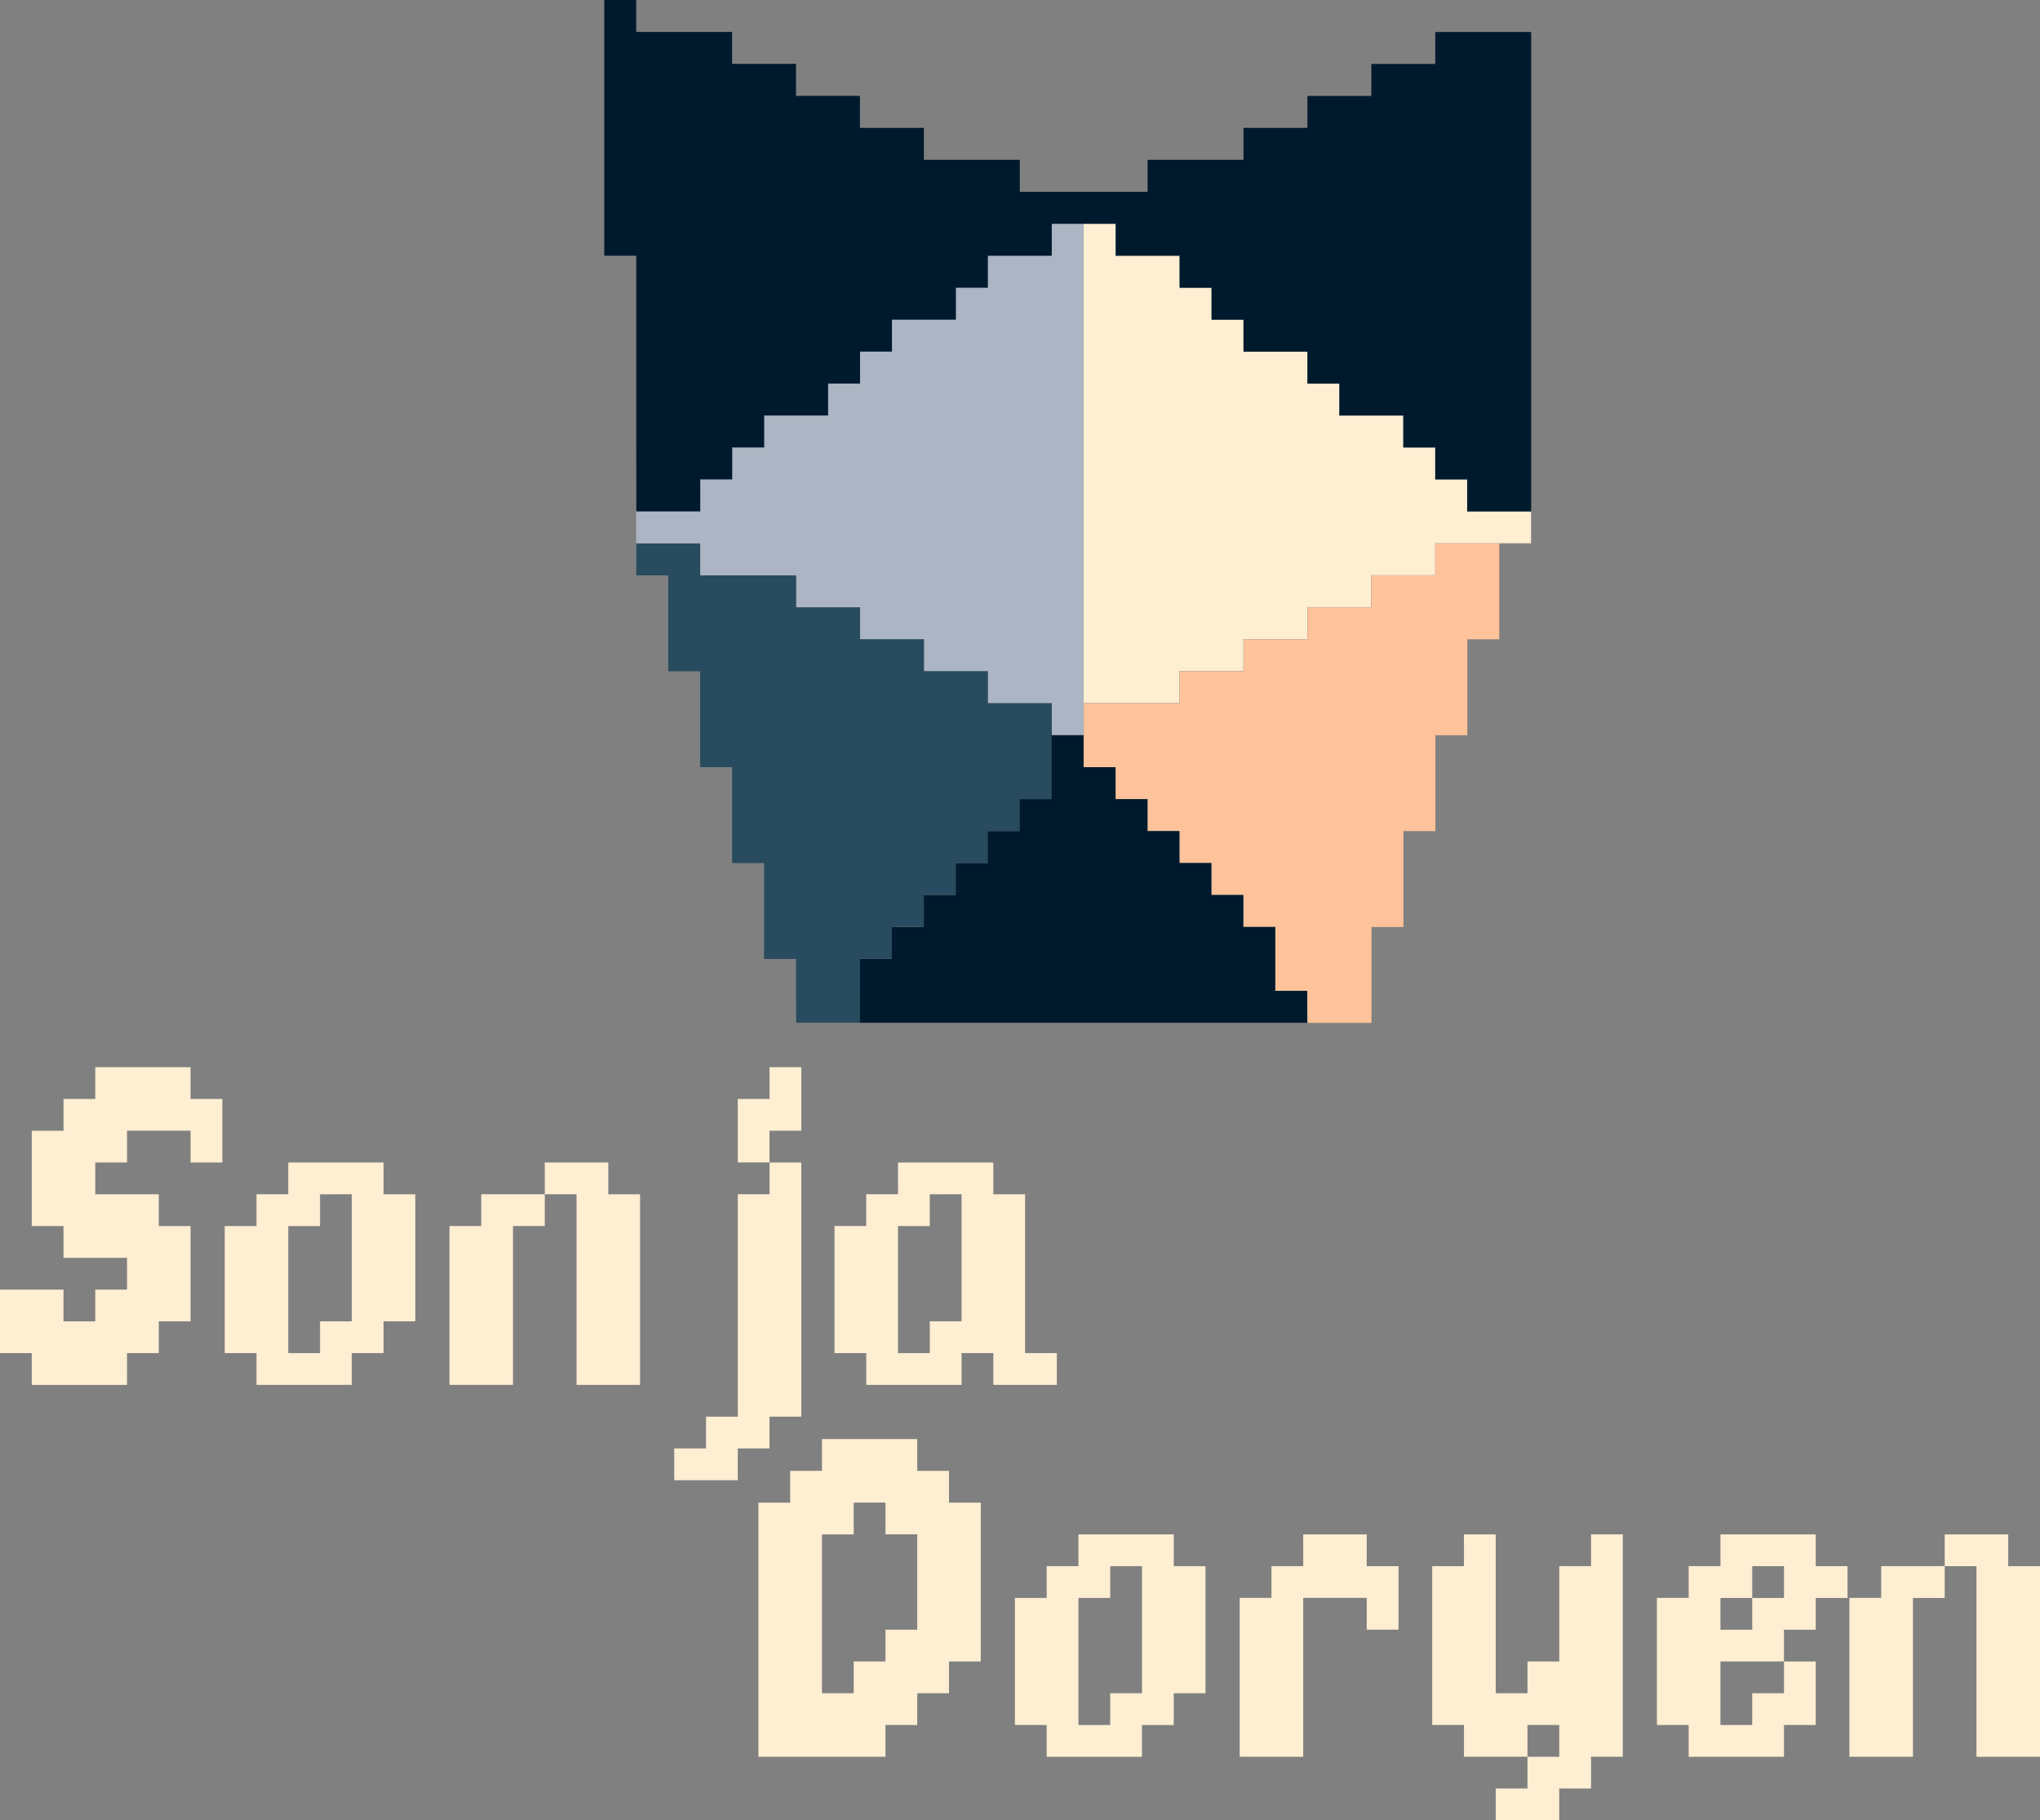 <?xml version="1.0" encoding="UTF-8" standalone="no"?>
<!-- Created with Inkscape (http://www.inkscape.org/) -->

<svg
   width="114.427mm"
   height="102.086mm"
   viewBox="0 0 114.427 102.086"
   version="1.1"
   id="svg5"
   inkscape:version="1.1.2 (0a00cf5339, 2022-02-04)"
   sodipodi:docname="sonja_doryen_logo.svg"
   xmlns:inkscape="http://www.inkscape.org/namespaces/inkscape"
   xmlns:sodipodi="http://sodipodi.sourceforge.net/DTD/sodipodi-0.dtd"
   xmlns="http://www.w3.org/2000/svg"
   xmlns:svg="http://www.w3.org/2000/svg">
  <rect x="0" y="0" width="114.427" height="102.086" fill="#808080" stroke="none"/>
  <sodipodi:namedview
     id="namedview7"
     pagecolor="#ffffff"
     bordercolor="#666666"
     borderopacity="1.0"
     inkscape:pageshadow="2"
     inkscape:pageopacity="0.0"
     inkscape:pagecheckerboard="0"
     inkscape:document-units="mm"
     showgrid="false"
     inkscape:zoom="0.52282112"
     inkscape:cx="148.23426"
     inkscape:cy="289.77406"
     inkscape:window-width="1536"
     inkscape:window-height="800"
     inkscape:window-x="0"
     inkscape:window-y="27"
     inkscape:window-maximized="1"
     inkscape:current-layer="g974" />
  <defs
     id="defs2" />
  <g
     inkscape:label="Tavolo 1"
     inkscape:groupmode="layer"
     id="layer1"
     transform="translate(168.659,-12.056)">
    <g
       id="g974"
       transform="translate(-65.693,16.899)">
      <path
         style="fill:#feeed2;stroke-width:0.09"
         d="M -42.182,21.151 V 7.706 h 0.896 0.896 v 0.896 0.896 h 1.793 1.793 v 0.896 0.896 h 0.896 0.896 v 0.896 0.896 h 0.896 0.896 v 0.896 0.896 h 1.793 1.793 v 0.896 0.896 h 0.896 0.896 v 0.896 0.896 h 1.793 1.793 v 0.896 0.896 h 0.896 0.896 v 0.896 0.896 h 0.896 0.896 v 0.896 0.896 h 1.793 1.793 v 0.896 0.896 h -2.689 -2.689 v 0.896 0.896 h -1.793 -1.793 v 0.896 0.896 h -1.793 -1.793 v 0.896 0.896 h -1.793 -1.793 v 0.896 0.896 h -1.793 -1.793 v 0.896 0.896 h -2.689 -2.689 z"
         id="path984" />
      <path
         style="fill:#fec39a;stroke-width:0.09"
         d="m -29.633,51.626 v -0.896 h -0.896 -0.896 v -1.793 -1.793 h -0.896 -0.896 v -0.896 -0.896 h -0.896 -0.896 v -0.896 -0.896 h -0.896 -0.896 V 42.663 41.766 h -0.896 -0.896 v -0.896 -0.896 h -0.896 -0.896 V 39.077 38.181 h -0.896 -0.896 v -1.793 -1.793 h 2.689 2.689 v -0.896 -0.896 h 1.793 1.793 V 31.907 31.01 h 1.793 1.793 v -0.896 -0.896 h 1.793 1.793 V 28.321 27.425 h 1.793 1.793 v -0.896 -0.896 h 1.793 1.793 v 2.689 2.689 h -0.896 -0.896 v 2.689 2.689 h -0.896 -0.896 v 2.689 2.689 h -0.896 -0.896 v 2.689 2.689 h -0.896 -0.896 v 2.689 2.689 h -1.793 -1.793 z"
         id="path982" />
      <path
         style="fill:#acb5c3;stroke-width:0.09"
         d="m -43.975,35.492 v -0.896 h -1.793 -1.793 v -0.896 -0.896 h -1.793 -1.793 V 31.907 31.01 h -1.793 -1.793 v -0.896 -0.896 h -1.793 -1.793 V 28.321 27.425 h -2.689 -2.689 v -0.896 -0.896 h -1.793 -1.793 v -0.896 -0.896 h 1.793 1.793 V 22.943 22.047 h 0.896 0.896 v -0.896 -0.896 h 0.896 0.896 v -0.896 -0.896 h 1.793 1.793 v -0.896 -0.896 h 0.896 0.896 v -0.896 -0.896 h 0.896 0.896 v -0.896 -0.896 h 1.793 1.793 v -0.896 -0.896 h 0.896 0.896 V 10.395 9.498 h 1.793 1.793 V 8.602 7.706 h 0.896 0.896 V 22.047 36.388 h -0.896 -0.896 z"
         id="path980" />
      <path
         style="fill:#284b5f;stroke-width:0.09"
         d="m -58.316,50.73 v -1.793 h -0.896 -0.896 v -2.689 -2.689 h -0.896 -0.896 v -2.689 -2.689 h -0.896 -0.896 v -2.689 -2.689 h -0.896 -0.896 v -2.689 -2.689 h -0.896 -0.896 v -0.896 -0.896 h 1.793 1.793 v 0.896 0.896 h 2.689 2.689 v 0.896 0.896 h 1.793 1.793 v 0.896 0.896 h 1.793 1.793 v 0.896 0.896 h 1.793 1.793 v 0.896 0.896 h 1.793 1.793 v 2.689 2.689 h -0.896 -0.896 v 0.896 0.896 h -0.896 -0.896 v 0.896 0.896 h -0.896 -0.896 v 0.896 0.896 h -0.896 -0.896 v 0.896 0.896 h -0.896 -0.896 v 0.896 0.896 h -0.896 -0.896 v 1.793 1.793 h -1.793 -1.793 z"
         id="path978" />
      <path
         style="fill:#001a2d;stroke-width:0.09"
         d="m -54.731,50.73 v -1.793 h 0.896 0.896 v -0.896 -0.896 h 0.896 0.896 v -0.896 -0.896 h 0.896 0.896 v -0.896 -0.896 h 0.896 0.896 V 42.663 41.766 h 0.896 0.896 v -0.896 -0.896 h 0.896 0.896 v -1.793 -1.793 h 0.896 0.896 v 0.896 0.896 h 0.896 0.896 v 0.896 0.896 h 0.896 0.896 v 0.896 0.896 h 0.896 0.896 v 0.896 0.896 h 0.896 0.896 v 0.896 0.896 h 0.896 0.896 v 0.896 0.896 h 0.896 0.896 v 1.793 1.793 h 0.896 0.896 v 0.896 0.896 H -42.182 -54.731 Z M -67.279,16.669 V 9.498 h -0.896 -0.896 V 2.328 -4.843 h 0.896 0.896 v 0.896 0.896 h 2.689 2.689 v 0.896 0.896 h 1.793 1.793 v 0.896 0.896 h 1.793 1.793 V 1.431 2.328 h 1.793 1.793 v 0.896 0.896 h 2.689 2.689 v 0.896 0.896 h 3.585 3.585 V 5.017 4.12 h 2.689 2.689 V 3.224 2.328 h 1.793 1.793 V 1.431 0.535 h 1.793 1.793 v -0.896 -0.896 h 1.793 1.793 v -0.896 -0.896 h 2.689 2.689 V 10.395 23.84 h -1.793 -1.793 V 22.943 22.047 h -0.896 -0.896 v -0.896 -0.896 h -0.896 -0.896 v -0.896 -0.896 h -1.793 -1.793 v -0.896 -0.896 h -0.896 -0.896 v -0.896 -0.896 h -1.793 -1.793 v -0.896 -0.896 h -0.896 -0.896 v -0.896 -0.896 h -0.896 -0.896 V 10.395 9.498 h -1.793 -1.793 V 8.602 7.706 h -1.793 -1.793 v 0.896 0.896 h -1.793 -1.793 v 0.896 0.896 h -0.896 -0.896 v 0.896 0.896 h -1.793 -1.793 v 0.896 0.896 h -0.896 -0.896 v 0.896 0.896 h -0.896 -0.896 v 0.896 0.896 h -1.793 -1.793 v 0.896 0.896 h -0.896 -0.896 v 0.896 0.896 h -0.896 -0.896 v 0.896 0.896 h -1.793 -1.793 z"
         id="path976" />
      <g
         aria-label="Sonja"
         id="text2124"
         style="font-size:27.642px;line-height:1.25;fill:#feeed2;stroke-width:0.691">
        <path
           d="m -97.622,55.007 h 5.345 v 1.782 h 1.782 v 3.563 h -1.782 v -1.782 h -3.563 v 1.782 h -1.782 v 1.782 h 3.563 v 1.782 h 1.782 v 5.345 h -1.782 v 1.782 h -1.782 v 1.782 h -5.345 v -1.782 h -1.782 v -3.563 h 3.563 v 1.782 h 1.782 v -1.782 h 1.782 v -1.782 h -3.563 v -1.782 h -1.782 v -5.345 h 1.782 v -1.782 h 1.782 z"
           style="font-family:DPComic;-inkscape-font-specification:DPComic"
           id="path14489" />
        <path
           d="m -86.797,60.352 h 5.345 v 1.782 h 1.782 v 7.127 h -1.782 v 1.782 h -1.782 v 1.782 h -5.345 v -1.782 h -1.782 v -7.127 h 1.782 V 62.133 h 1.782 z m 1.782,1.782 v 1.782 h -1.782 v 7.127 h 1.782 v -1.782 h 1.782 V 62.133 Z"
           style="font-family:DPComic;-inkscape-font-specification:DPComic"
           id="path14491" />
        <path
           d="m -72.409,60.352 h 3.563 v 1.782 h 1.782 v 10.69 h -3.563 V 62.133 h -1.782 v 1.782 h -1.782 v 8.908 h -3.563 v -8.908 h 1.782 V 62.133 h 3.563 z"
           style="font-family:DPComic;-inkscape-font-specification:DPComic"
           id="path14493" />
        <path
           d="m -59.802,55.007 h 1.782 v 3.563 h -1.782 v 1.782 h 1.782 v 14.253 h -1.782 v 1.782 h -1.782 v 1.782 h -3.563 v -1.782 h 1.782 v -1.782 h 1.782 V 62.133 h 1.782 v -1.782 h -1.782 v -3.563 h 1.782 z"
           style="font-family:DPComic;-inkscape-font-specification:DPComic"
           id="path14495" />
        <path
           d="m -52.595,60.352 h 5.345 v 1.782 h 1.782 v 8.908 h 1.782 v 1.782 h -3.563 v -1.782 h -1.782 v 1.782 h -5.345 v -1.782 h -1.782 v -7.127 h 1.782 V 62.133 h 1.782 z m 1.782,1.782 v 1.782 h -1.782 v 7.127 h 1.782 v -1.782 h 1.782 V 62.133 Z"
           style="font-family:DPComic;-inkscape-font-specification:DPComic"
           id="path14497" />
      </g>
      <g
         aria-label="Doryen"
         id="text2124-3"
         style="font-size:27.642px;line-height:1.25;fill:#feeed2;stroke-width:0.691">
        <path
           d="m -56.862,75.863 h 5.345 v 1.782 h 1.782 v 1.782 h 1.782 v 8.908 h -1.782 v 1.782 h -1.782 v 1.782 h -1.782 v 1.782 h -7.127 v -14.253 h 1.782 V 77.645 h 1.782 z m 1.782,3.563 v 1.782 h -1.782 v 8.908 h 1.782 v -1.782 h 1.782 v -1.782 h 1.782 v -5.345 h -1.782 v -1.782 z"
           style="font-family:DPComic;-inkscape-font-specification:DPComic"
           id="path14500" />
        <path
           d="m -42.474,81.208 h 5.345 v 1.782 h 1.782 v 7.127 h -1.782 v 1.782 h -1.782 v 1.782 h -5.345 V 91.898 h -1.782 v -7.127 h 1.782 v -1.782 h 1.782 z m 1.782,1.782 v 1.782 h -1.782 v 7.127 h 1.782 v -1.782 h 1.782 v -7.127 z"
           style="font-family:DPComic;-inkscape-font-specification:DPComic"
           id="path14502" />
        <path
           d="m -29.867,81.208 h 3.563 v 1.782 h 1.782 v 3.563 h -1.782 v -1.782 h -3.563 v 8.908 h -3.563 v -8.908 h 1.782 v -1.782 h 1.782 z"
           style="font-family:DPComic;-inkscape-font-specification:DPComic"
           id="path14504" />
        <path
           d="m -20.851,81.208 h 1.782 v 8.908 h 1.782 v -1.782 h 1.782 v -5.345 h 1.782 v -1.782 h 1.782 v 12.471 h -1.782 v 1.782 H -15.506 v 1.782 h -3.563 v -1.782 h 1.782 v -1.782 h -3.563 V 91.898 h -1.782 v -8.908 h 1.782 z m 3.563,10.69 v 1.782 H -15.506 V 91.898 Z"
           style="font-family:DPComic;-inkscape-font-specification:DPComic"
           id="path14506" />
        <path
           d="m -6.463,81.208 h 5.345 v 1.782 h 1.782 v 1.782 H -1.118 v 1.782 h -1.782 v 1.782 h 1.782 v 3.563 h -1.782 v 1.782 H -8.245 V 91.898 h -1.782 v -7.127 h 1.782 v -1.782 h 1.782 z m 1.782,1.782 v 1.782 h -1.782 v 1.782 h 1.782 v -1.782 h 1.782 v -1.782 z m -1.782,5.345 v 3.563 h 1.782 v -1.782 h 1.782 v -1.782 z"
           style="font-family:DPComic;-inkscape-font-specification:DPComic"
           id="path14508" />
        <path
           d="M 6.116,81.208 H 9.679 v 1.782 h 1.782 V 93.68 H 7.898 V 82.99 H 6.116 v 1.782 H 4.335 v 8.908 H 0.771 V 84.771 H 2.553 v -1.782 h 3.563 z"
           style="font-family:DPComic;-inkscape-font-specification:DPComic"
           id="path14510" />
      </g>
    </g>
  </g>
</svg>
